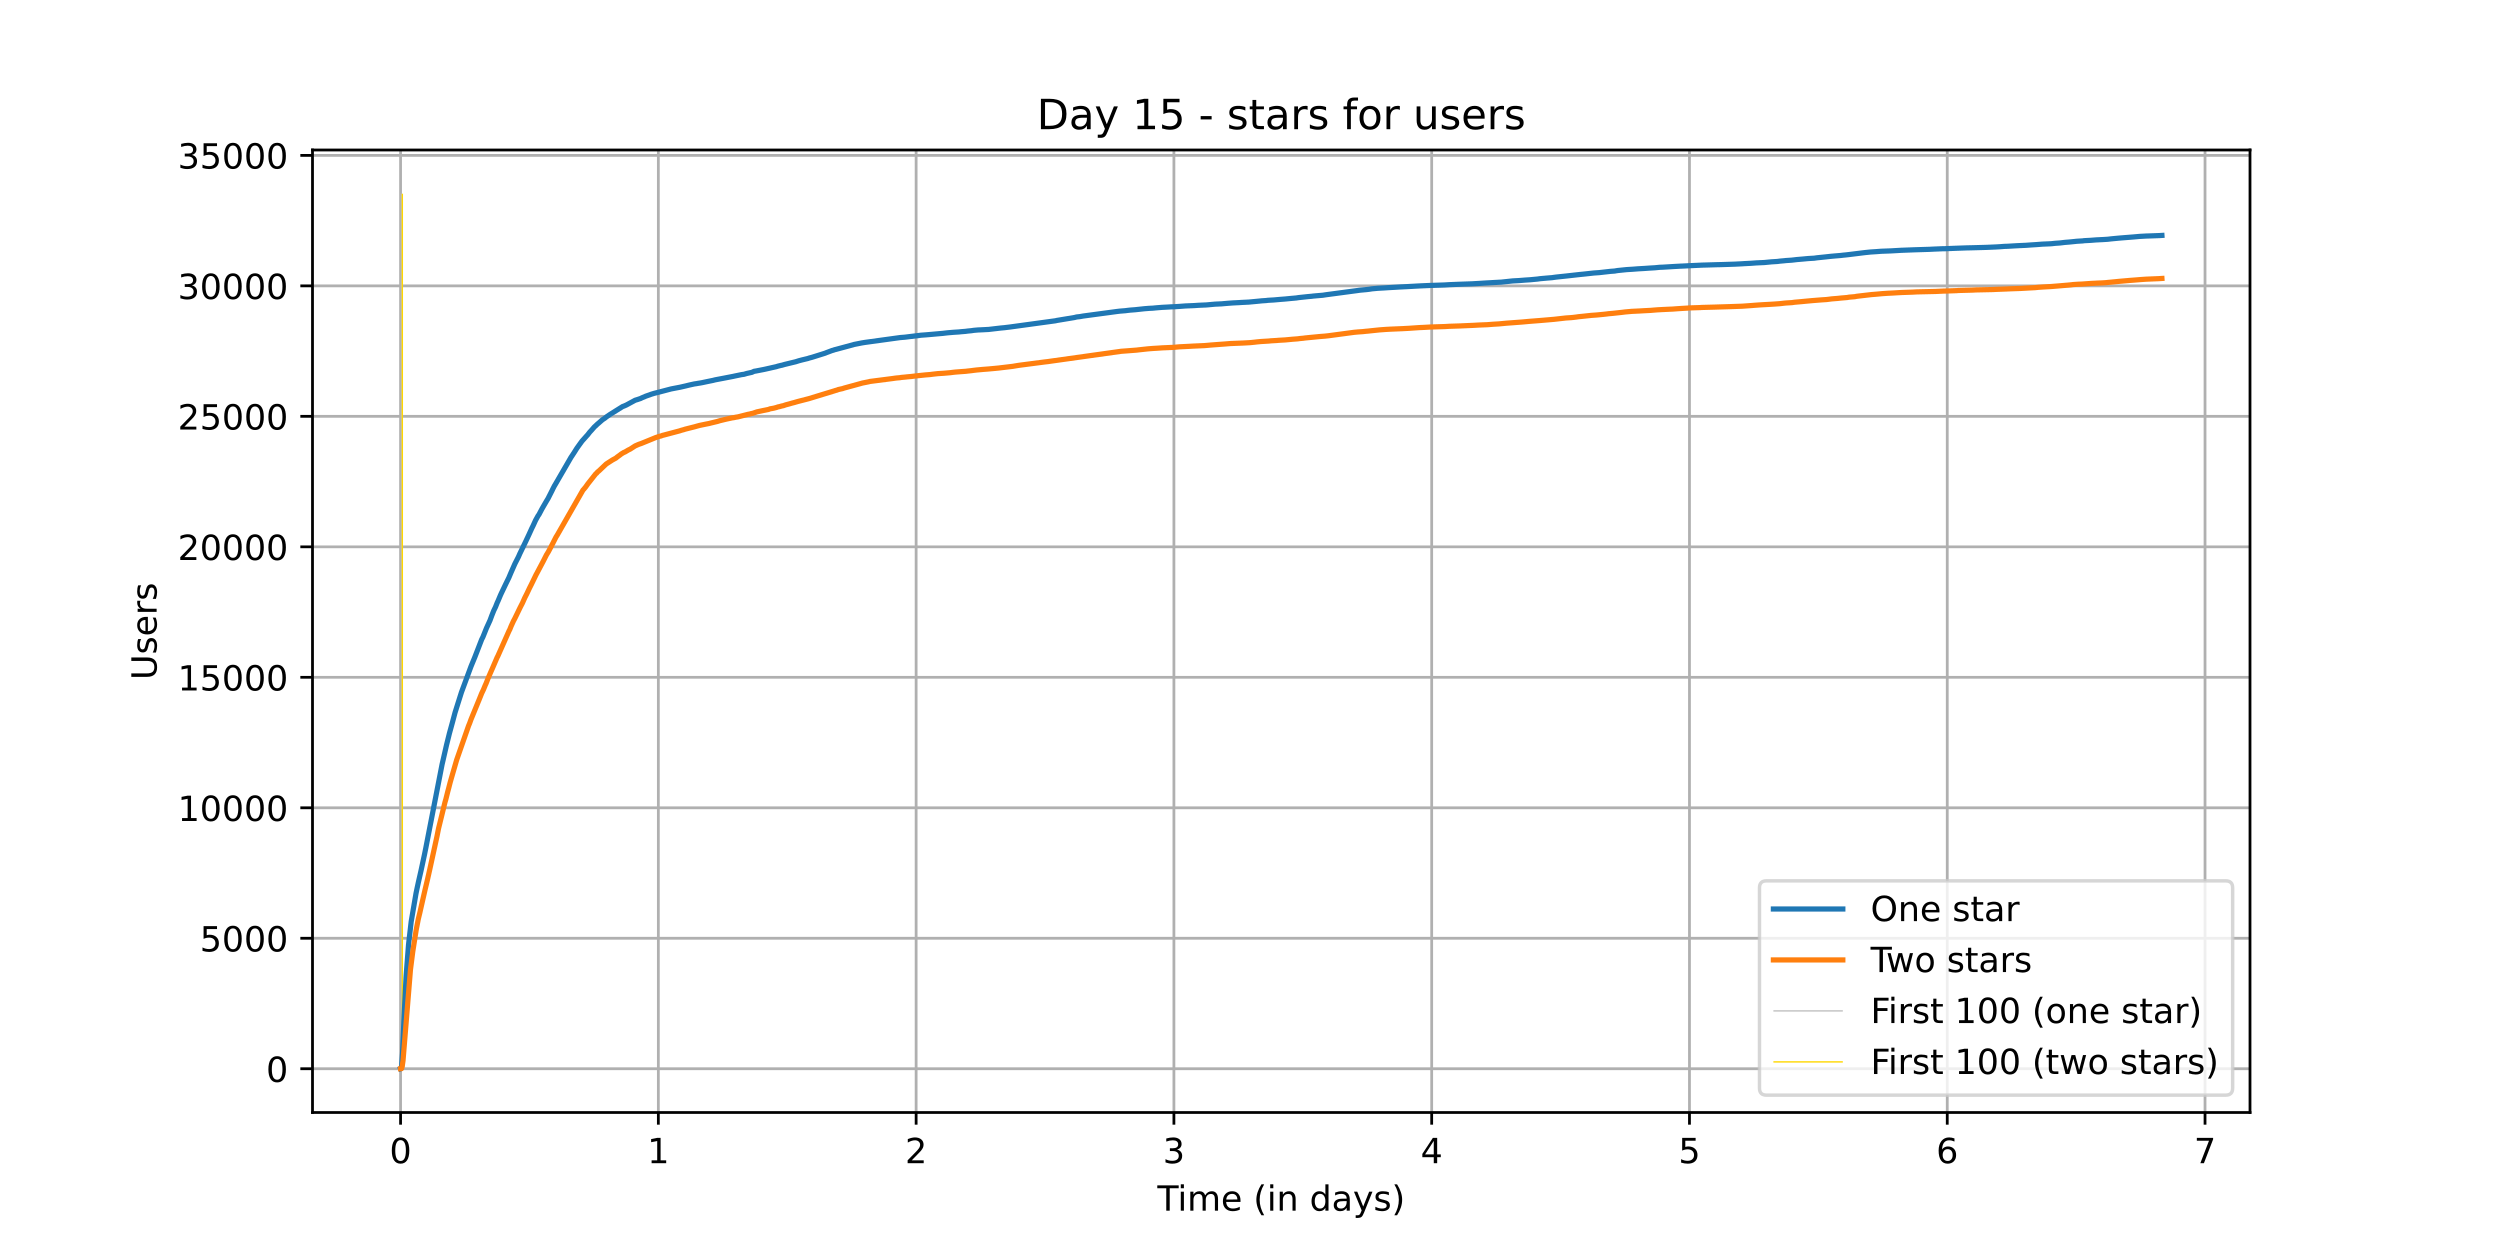 <?xml version="1.0" encoding="utf-8" standalone="no"?>
<!DOCTYPE svg PUBLIC "-//W3C//DTD SVG 1.1//EN"
  "http://www.w3.org/Graphics/SVG/1.1/DTD/svg11.dtd">
<!-- Created with matplotlib (https://matplotlib.org/) -->
<svg height="360pt" version="1.1" viewBox="0 0 720 360" width="720pt" xmlns="http://www.w3.org/2000/svg" xmlns:xlink="http://www.w3.org/1999/xlink">
 <defs>
  <style type="text/css">*{stroke-linecap:butt;stroke-linejoin:round;}</style>
 </defs>
 <g id="figure_1">
  <g id="patch_1">
   <path d="M 0 360 
L 720 360 
L 720 0 
L 0 0 
z
" style="fill:#ffffff;"/>
  </g>
  <g id="axes_1">
   <g id="patch_2">
    <path d="M 90 320.4 
L 648 320.4 
L 648 43.2 
L 90 43.2 
z
" style="fill:#ffffff;"/>
   </g>
   <g id="matplotlib.axis_1">
    <g id="xtick_1">
     <g id="line2d_1">
      <path clip-path="url(#p3d8f33b726)" d="M 115.364 320.4 
L 115.364 43.2 
" style="fill:none;stroke:#b0b0b0;stroke-linecap:square;stroke-width:0.8;"/>
     </g>
     <g id="line2d_2">
      <defs>
       <path d="M 0 0 
L 0 3.5 
" id="m369f15a595" style="stroke:#000000;stroke-width:0.8;"/>
      </defs>
      <g>
       <use style="stroke:#000000;stroke-width:0.8;" x="115.364" xlink:href="#m369f15a595" y="320.4"/>
      </g>
     </g>
     <g id="text_1">
      <!-- 0 -->
      <g transform="translate(112.182 334.998)scale(0.1 -0.1)">
       <defs>
        <path d="M 31.781 66.406 
Q 24.172 66.406 20.328 58.906 
Q 16.5 51.422 16.5 36.375 
Q 16.5 21.391 20.328 13.891 
Q 24.172 6.391 31.781 6.391 
Q 39.453 6.391 43.281 13.891 
Q 47.125 21.391 47.125 36.375 
Q 47.125 51.422 43.281 58.906 
Q 39.453 66.406 31.781 66.406 
z
M 31.781 74.219 
Q 44.047 74.219 50.516 64.516 
Q 56.984 54.828 56.984 36.375 
Q 56.984 17.969 50.516 8.266 
Q 44.047 -1.422 31.781 -1.422 
Q 19.531 -1.422 13.062 8.266 
Q 6.594 17.969 6.594 36.375 
Q 6.594 54.828 13.062 64.516 
Q 19.531 74.219 31.781 74.219 
z
" id="DejaVuSans-48"/>
       </defs>
       <use xlink:href="#DejaVuSans-48"/>
      </g>
     </g>
    </g>
    <g id="xtick_2">
     <g id="line2d_3">
      <path clip-path="url(#p3d8f33b726)" d="M 189.604 320.4 
L 189.604 43.2 
" style="fill:none;stroke:#b0b0b0;stroke-linecap:square;stroke-width:0.8;"/>
     </g>
     <g id="line2d_4">
      <g>
       <use style="stroke:#000000;stroke-width:0.8;" x="189.604" xlink:href="#m369f15a595" y="320.4"/>
      </g>
     </g>
     <g id="text_2">
      <!-- 1 -->
      <g transform="translate(186.423 334.998)scale(0.1 -0.1)">
       <defs>
        <path d="M 12.406 8.297 
L 28.516 8.297 
L 28.516 63.922 
L 10.984 60.406 
L 10.984 69.391 
L 28.422 72.906 
L 38.281 72.906 
L 38.281 8.297 
L 54.391 8.297 
L 54.391 0 
L 12.406 0 
z
" id="DejaVuSans-49"/>
       </defs>
       <use xlink:href="#DejaVuSans-49"/>
      </g>
     </g>
    </g>
    <g id="xtick_3">
     <g id="line2d_5">
      <path clip-path="url(#p3d8f33b726)" d="M 263.845 320.4 
L 263.845 43.2 
" style="fill:none;stroke:#b0b0b0;stroke-linecap:square;stroke-width:0.8;"/>
     </g>
     <g id="line2d_6">
      <g>
       <use style="stroke:#000000;stroke-width:0.8;" x="263.845" xlink:href="#m369f15a595" y="320.4"/>
      </g>
     </g>
     <g id="text_3">
      <!-- 2 -->
      <g transform="translate(260.664 334.998)scale(0.1 -0.1)">
       <defs>
        <path d="M 19.188 8.297 
L 53.609 8.297 
L 53.609 0 
L 7.328 0 
L 7.328 8.297 
Q 12.938 14.109 22.625 23.891 
Q 32.328 33.688 34.812 36.531 
Q 39.547 41.844 41.422 45.531 
Q 43.312 49.219 43.312 52.781 
Q 43.312 58.594 39.234 62.25 
Q 35.156 65.922 28.609 65.922 
Q 23.969 65.922 18.812 64.312 
Q 13.672 62.703 7.812 59.422 
L 7.812 69.391 
Q 13.766 71.781 18.938 73 
Q 24.125 74.219 28.422 74.219 
Q 39.75 74.219 46.484 68.547 
Q 53.219 62.891 53.219 53.422 
Q 53.219 48.922 51.531 44.891 
Q 49.859 40.875 45.406 35.406 
Q 44.188 33.984 37.641 27.219 
Q 31.109 20.453 19.188 8.297 
z
" id="DejaVuSans-50"/>
       </defs>
       <use xlink:href="#DejaVuSans-50"/>
      </g>
     </g>
    </g>
    <g id="xtick_4">
     <g id="line2d_7">
      <path clip-path="url(#p3d8f33b726)" d="M 338.086 320.4 
L 338.086 43.2 
" style="fill:none;stroke:#b0b0b0;stroke-linecap:square;stroke-width:0.8;"/>
     </g>
     <g id="line2d_8">
      <g>
       <use style="stroke:#000000;stroke-width:0.8;" x="338.086" xlink:href="#m369f15a595" y="320.4"/>
      </g>
     </g>
     <g id="text_4">
      <!-- 3 -->
      <g transform="translate(334.904 334.998)scale(0.1 -0.1)">
       <defs>
        <path d="M 40.578 39.312 
Q 47.656 37.797 51.625 33 
Q 55.609 28.219 55.609 21.188 
Q 55.609 10.406 48.188 4.484 
Q 40.766 -1.422 27.094 -1.422 
Q 22.516 -1.422 17.656 -0.516 
Q 12.797 0.391 7.625 2.203 
L 7.625 11.719 
Q 11.719 9.328 16.594 8.109 
Q 21.484 6.891 26.812 6.891 
Q 36.078 6.891 40.938 10.547 
Q 45.797 14.203 45.797 21.188 
Q 45.797 27.641 41.281 31.266 
Q 36.766 34.906 28.719 34.906 
L 20.219 34.906 
L 20.219 43.016 
L 29.109 43.016 
Q 36.375 43.016 40.234 45.922 
Q 44.094 48.828 44.094 54.297 
Q 44.094 59.906 40.109 62.906 
Q 36.141 65.922 28.719 65.922 
Q 24.656 65.922 20.016 65.031 
Q 15.375 64.156 9.812 62.312 
L 9.812 71.094 
Q 15.438 72.656 20.344 73.438 
Q 25.25 74.219 29.594 74.219 
Q 40.828 74.219 47.359 69.109 
Q 53.906 64.016 53.906 55.328 
Q 53.906 49.266 50.438 45.094 
Q 46.969 40.922 40.578 39.312 
z
" id="DejaVuSans-51"/>
       </defs>
       <use xlink:href="#DejaVuSans-51"/>
      </g>
     </g>
    </g>
    <g id="xtick_5">
     <g id="line2d_9">
      <path clip-path="url(#p3d8f33b726)" d="M 412.326 320.4 
L 412.326 43.2 
" style="fill:none;stroke:#b0b0b0;stroke-linecap:square;stroke-width:0.8;"/>
     </g>
     <g id="line2d_10">
      <g>
       <use style="stroke:#000000;stroke-width:0.8;" x="412.326" xlink:href="#m369f15a595" y="320.4"/>
      </g>
     </g>
     <g id="text_5">
      <!-- 4 -->
      <g transform="translate(409.145 334.998)scale(0.1 -0.1)">
       <defs>
        <path d="M 37.797 64.312 
L 12.891 25.391 
L 37.797 25.391 
z
M 35.203 72.906 
L 47.609 72.906 
L 47.609 25.391 
L 58.016 25.391 
L 58.016 17.188 
L 47.609 17.188 
L 47.609 0 
L 37.797 0 
L 37.797 17.188 
L 4.891 17.188 
L 4.891 26.703 
z
" id="DejaVuSans-52"/>
       </defs>
       <use xlink:href="#DejaVuSans-52"/>
      </g>
     </g>
    </g>
    <g id="xtick_6">
     <g id="line2d_11">
      <path clip-path="url(#p3d8f33b726)" d="M 486.567 320.4 
L 486.567 43.2 
" style="fill:none;stroke:#b0b0b0;stroke-linecap:square;stroke-width:0.8;"/>
     </g>
     <g id="line2d_12">
      <g>
       <use style="stroke:#000000;stroke-width:0.8;" x="486.567" xlink:href="#m369f15a595" y="320.4"/>
      </g>
     </g>
     <g id="text_6">
      <!-- 5 -->
      <g transform="translate(483.386 334.998)scale(0.1 -0.1)">
       <defs>
        <path d="M 10.797 72.906 
L 49.516 72.906 
L 49.516 64.594 
L 19.828 64.594 
L 19.828 46.734 
Q 21.969 47.469 24.109 47.828 
Q 26.266 48.188 28.422 48.188 
Q 40.625 48.188 47.75 41.5 
Q 54.891 34.812 54.891 23.391 
Q 54.891 11.625 47.562 5.094 
Q 40.234 -1.422 26.906 -1.422 
Q 22.312 -1.422 17.547 -0.641 
Q 12.797 0.141 7.719 1.703 
L 7.719 11.625 
Q 12.109 9.234 16.797 8.062 
Q 21.484 6.891 26.703 6.891 
Q 35.156 6.891 40.078 11.328 
Q 45.016 15.766 45.016 23.391 
Q 45.016 31 40.078 35.438 
Q 35.156 39.891 26.703 39.891 
Q 22.75 39.891 18.812 39.016 
Q 14.891 38.141 10.797 36.281 
z
" id="DejaVuSans-53"/>
       </defs>
       <use xlink:href="#DejaVuSans-53"/>
      </g>
     </g>
    </g>
    <g id="xtick_7">
     <g id="line2d_13">
      <path clip-path="url(#p3d8f33b726)" d="M 560.808 320.4 
L 560.808 43.2 
" style="fill:none;stroke:#b0b0b0;stroke-linecap:square;stroke-width:0.8;"/>
     </g>
     <g id="line2d_14">
      <g>
       <use style="stroke:#000000;stroke-width:0.8;" x="560.808" xlink:href="#m369f15a595" y="320.4"/>
      </g>
     </g>
     <g id="text_7">
      <!-- 6 -->
      <g transform="translate(557.627 334.998)scale(0.1 -0.1)">
       <defs>
        <path d="M 33.016 40.375 
Q 26.375 40.375 22.484 35.828 
Q 18.609 31.297 18.609 23.391 
Q 18.609 15.531 22.484 10.953 
Q 26.375 6.391 33.016 6.391 
Q 39.656 6.391 43.531 10.953 
Q 47.406 15.531 47.406 23.391 
Q 47.406 31.297 43.531 35.828 
Q 39.656 40.375 33.016 40.375 
z
M 52.594 71.297 
L 52.594 62.312 
Q 48.875 64.062 45.094 64.984 
Q 41.312 65.922 37.594 65.922 
Q 27.828 65.922 22.672 59.328 
Q 17.531 52.734 16.797 39.406 
Q 19.672 43.656 24.016 45.922 
Q 28.375 48.188 33.594 48.188 
Q 44.578 48.188 50.953 41.516 
Q 57.328 34.859 57.328 23.391 
Q 57.328 12.156 50.688 5.359 
Q 44.047 -1.422 33.016 -1.422 
Q 20.359 -1.422 13.672 8.266 
Q 6.984 17.969 6.984 36.375 
Q 6.984 53.656 15.188 63.938 
Q 23.391 74.219 37.203 74.219 
Q 40.922 74.219 44.703 73.484 
Q 48.484 72.75 52.594 71.297 
z
" id="DejaVuSans-54"/>
       </defs>
       <use xlink:href="#DejaVuSans-54"/>
      </g>
     </g>
    </g>
    <g id="xtick_8">
     <g id="line2d_15">
      <path clip-path="url(#p3d8f33b726)" d="M 635.048 320.4 
L 635.048 43.2 
" style="fill:none;stroke:#b0b0b0;stroke-linecap:square;stroke-width:0.8;"/>
     </g>
     <g id="line2d_16">
      <g>
       <use style="stroke:#000000;stroke-width:0.8;" x="635.048" xlink:href="#m369f15a595" y="320.4"/>
      </g>
     </g>
     <g id="text_8">
      <!-- 7 -->
      <g transform="translate(631.867 334.998)scale(0.1 -0.1)">
       <defs>
        <path d="M 8.203 72.906 
L 55.078 72.906 
L 55.078 68.703 
L 28.609 0 
L 18.312 0 
L 43.219 64.594 
L 8.203 64.594 
z
" id="DejaVuSans-55"/>
       </defs>
       <use xlink:href="#DejaVuSans-55"/>
      </g>
     </g>
    </g>
    <g id="text_9">
     <!-- Time (in days) -->
     <g transform="translate(333.327 348.677)scale(0.1 -0.1)">
      <defs>
       <path d="M -0.297 72.906 
L 61.375 72.906 
L 61.375 64.594 
L 35.5 64.594 
L 35.5 0 
L 25.594 0 
L 25.594 64.594 
L -0.297 64.594 
z
" id="DejaVuSans-84"/>
       <path d="M 9.422 54.688 
L 18.406 54.688 
L 18.406 0 
L 9.422 0 
z
M 9.422 75.984 
L 18.406 75.984 
L 18.406 64.594 
L 9.422 64.594 
z
" id="DejaVuSans-105"/>
       <path d="M 52 44.188 
Q 55.375 50.25 60.062 53.125 
Q 64.75 56 71.094 56 
Q 79.641 56 84.281 50.016 
Q 88.922 44.047 88.922 33.016 
L 88.922 0 
L 79.891 0 
L 79.891 32.719 
Q 79.891 40.578 77.094 44.375 
Q 74.312 48.188 68.609 48.188 
Q 61.625 48.188 57.562 43.547 
Q 53.516 38.922 53.516 30.906 
L 53.516 0 
L 44.484 0 
L 44.484 32.719 
Q 44.484 40.625 41.703 44.406 
Q 38.922 48.188 33.109 48.188 
Q 26.219 48.188 22.156 43.531 
Q 18.109 38.875 18.109 30.906 
L 18.109 0 
L 9.078 0 
L 9.078 54.688 
L 18.109 54.688 
L 18.109 46.188 
Q 21.188 51.219 25.484 53.609 
Q 29.781 56 35.688 56 
Q 41.656 56 45.828 52.969 
Q 50 49.953 52 44.188 
z
" id="DejaVuSans-109"/>
       <path d="M 56.203 29.594 
L 56.203 25.203 
L 14.891 25.203 
Q 15.484 15.922 20.484 11.062 
Q 25.484 6.203 34.422 6.203 
Q 39.594 6.203 44.453 7.469 
Q 49.312 8.734 54.109 11.281 
L 54.109 2.781 
Q 49.266 0.734 44.188 -0.344 
Q 39.109 -1.422 33.891 -1.422 
Q 20.797 -1.422 13.156 6.188 
Q 5.516 13.812 5.516 26.812 
Q 5.516 40.234 12.766 48.109 
Q 20.016 56 32.328 56 
Q 43.359 56 49.781 48.891 
Q 56.203 41.797 56.203 29.594 
z
M 47.219 32.234 
Q 47.125 39.594 43.094 43.984 
Q 39.062 48.391 32.422 48.391 
Q 24.906 48.391 20.391 44.141 
Q 15.875 39.891 15.188 32.172 
z
" id="DejaVuSans-101"/>
       <path id="DejaVuSans-32"/>
       <path d="M 31 75.875 
Q 24.469 64.656 21.281 53.656 
Q 18.109 42.672 18.109 31.391 
Q 18.109 20.125 21.312 9.062 
Q 24.516 -2 31 -13.188 
L 23.188 -13.188 
Q 15.875 -1.703 12.234 9.375 
Q 8.594 20.453 8.594 31.391 
Q 8.594 42.281 12.203 53.312 
Q 15.828 64.359 23.188 75.875 
z
" id="DejaVuSans-40"/>
       <path d="M 54.891 33.016 
L 54.891 0 
L 45.906 0 
L 45.906 32.719 
Q 45.906 40.484 42.875 44.328 
Q 39.844 48.188 33.797 48.188 
Q 26.516 48.188 22.312 43.547 
Q 18.109 38.922 18.109 30.906 
L 18.109 0 
L 9.078 0 
L 9.078 54.688 
L 18.109 54.688 
L 18.109 46.188 
Q 21.344 51.125 25.703 53.562 
Q 30.078 56 35.797 56 
Q 45.219 56 50.047 50.172 
Q 54.891 44.344 54.891 33.016 
z
" id="DejaVuSans-110"/>
       <path d="M 45.406 46.391 
L 45.406 75.984 
L 54.391 75.984 
L 54.391 0 
L 45.406 0 
L 45.406 8.203 
Q 42.578 3.328 38.25 0.953 
Q 33.938 -1.422 27.875 -1.422 
Q 17.969 -1.422 11.734 6.484 
Q 5.516 14.406 5.516 27.297 
Q 5.516 40.188 11.734 48.094 
Q 17.969 56 27.875 56 
Q 33.938 56 38.25 53.625 
Q 42.578 51.266 45.406 46.391 
z
M 14.797 27.297 
Q 14.797 17.391 18.875 11.75 
Q 22.953 6.109 30.078 6.109 
Q 37.203 6.109 41.297 11.75 
Q 45.406 17.391 45.406 27.297 
Q 45.406 37.203 41.297 42.844 
Q 37.203 48.484 30.078 48.484 
Q 22.953 48.484 18.875 42.844 
Q 14.797 37.203 14.797 27.297 
z
" id="DejaVuSans-100"/>
       <path d="M 34.281 27.484 
Q 23.391 27.484 19.188 25 
Q 14.984 22.516 14.984 16.5 
Q 14.984 11.719 18.141 8.906 
Q 21.297 6.109 26.703 6.109 
Q 34.188 6.109 38.703 11.406 
Q 43.219 16.703 43.219 25.484 
L 43.219 27.484 
z
M 52.203 31.203 
L 52.203 0 
L 43.219 0 
L 43.219 8.297 
Q 40.141 3.328 35.547 0.953 
Q 30.953 -1.422 24.312 -1.422 
Q 15.922 -1.422 10.953 3.297 
Q 6 8.016 6 15.922 
Q 6 25.141 12.172 29.828 
Q 18.359 34.516 30.609 34.516 
L 43.219 34.516 
L 43.219 35.406 
Q 43.219 41.609 39.141 45 
Q 35.062 48.391 27.688 48.391 
Q 23 48.391 18.547 47.266 
Q 14.109 46.141 10.016 43.891 
L 10.016 52.203 
Q 14.938 54.109 19.578 55.047 
Q 24.219 56 28.609 56 
Q 40.484 56 46.344 49.844 
Q 52.203 43.703 52.203 31.203 
z
" id="DejaVuSans-97"/>
       <path d="M 32.172 -5.078 
Q 28.375 -14.844 24.75 -17.812 
Q 21.141 -20.797 15.094 -20.797 
L 7.906 -20.797 
L 7.906 -13.281 
L 13.188 -13.281 
Q 16.891 -13.281 18.938 -11.516 
Q 21 -9.766 23.484 -3.219 
L 25.094 0.875 
L 2.984 54.688 
L 12.5 54.688 
L 29.594 11.922 
L 46.688 54.688 
L 56.203 54.688 
z
" id="DejaVuSans-121"/>
       <path d="M 44.281 53.078 
L 44.281 44.578 
Q 40.484 46.531 36.375 47.5 
Q 32.281 48.484 27.875 48.484 
Q 21.188 48.484 17.844 46.438 
Q 14.5 44.391 14.5 40.281 
Q 14.5 37.156 16.891 35.375 
Q 19.281 33.594 26.516 31.984 
L 29.594 31.297 
Q 39.156 29.25 43.188 25.516 
Q 47.219 21.781 47.219 15.094 
Q 47.219 7.469 41.188 3.016 
Q 35.156 -1.422 24.609 -1.422 
Q 20.219 -1.422 15.453 -0.562 
Q 10.688 0.297 5.422 2 
L 5.422 11.281 
Q 10.406 8.688 15.234 7.391 
Q 20.062 6.109 24.812 6.109 
Q 31.156 6.109 34.562 8.281 
Q 37.984 10.453 37.984 14.406 
Q 37.984 18.062 35.516 20.016 
Q 33.062 21.969 24.703 23.781 
L 21.578 24.516 
Q 13.234 26.266 9.516 29.906 
Q 5.812 33.547 5.812 39.891 
Q 5.812 47.609 11.281 51.797 
Q 16.75 56 26.812 56 
Q 31.781 56 36.172 55.266 
Q 40.578 54.547 44.281 53.078 
z
" id="DejaVuSans-115"/>
       <path d="M 8.016 75.875 
L 15.828 75.875 
Q 23.141 64.359 26.781 53.312 
Q 30.422 42.281 30.422 31.391 
Q 30.422 20.453 26.781 9.375 
Q 23.141 -1.703 15.828 -13.188 
L 8.016 -13.188 
Q 14.5 -2 17.703 9.062 
Q 20.906 20.125 20.906 31.391 
Q 20.906 42.672 17.703 53.656 
Q 14.5 64.656 8.016 75.875 
z
" id="DejaVuSans-41"/>
      </defs>
      <use xlink:href="#DejaVuSans-84"/>
      <use x="57.959" xlink:href="#DejaVuSans-105"/>
      <use x="85.742" xlink:href="#DejaVuSans-109"/>
      <use x="183.154" xlink:href="#DejaVuSans-101"/>
      <use x="244.678" xlink:href="#DejaVuSans-32"/>
      <use x="276.465" xlink:href="#DejaVuSans-40"/>
      <use x="315.479" xlink:href="#DejaVuSans-105"/>
      <use x="343.262" xlink:href="#DejaVuSans-110"/>
      <use x="406.641" xlink:href="#DejaVuSans-32"/>
      <use x="438.428" xlink:href="#DejaVuSans-100"/>
      <use x="501.904" xlink:href="#DejaVuSans-97"/>
      <use x="563.184" xlink:href="#DejaVuSans-121"/>
      <use x="622.363" xlink:href="#DejaVuSans-115"/>
      <use x="674.463" xlink:href="#DejaVuSans-41"/>
     </g>
    </g>
   </g>
   <g id="matplotlib.axis_2">
    <g id="ytick_1">
     <g id="line2d_17">
      <path clip-path="url(#p3d8f33b726)" d="M 90 307.8 
L 648 307.8 
" style="fill:none;stroke:#b0b0b0;stroke-linecap:square;stroke-width:0.8;"/>
     </g>
     <g id="line2d_18">
      <defs>
       <path d="M 0 0 
L -3.5 0 
" id="m1a4f3d568a" style="stroke:#000000;stroke-width:0.8;"/>
      </defs>
      <g>
       <use style="stroke:#000000;stroke-width:0.8;" x="90" xlink:href="#m1a4f3d568a" y="307.8"/>
      </g>
     </g>
     <g id="text_10">
      <!-- 0 -->
      <g transform="translate(76.638 311.599)scale(0.1 -0.1)">
       <use xlink:href="#DejaVuSans-48"/>
      </g>
     </g>
    </g>
    <g id="ytick_2">
     <g id="line2d_19">
      <path clip-path="url(#p3d8f33b726)" d="M 90 270.221 
L 648 270.221 
" style="fill:none;stroke:#b0b0b0;stroke-linecap:square;stroke-width:0.8;"/>
     </g>
     <g id="line2d_20">
      <g>
       <use style="stroke:#000000;stroke-width:0.8;" x="90" xlink:href="#m1a4f3d568a" y="270.221"/>
      </g>
     </g>
     <g id="text_11">
      <!-- 5000 -->
      <g transform="translate(57.55 274.021)scale(0.1 -0.1)">
       <use xlink:href="#DejaVuSans-53"/>
       <use x="63.623" xlink:href="#DejaVuSans-48"/>
       <use x="127.246" xlink:href="#DejaVuSans-48"/>
       <use x="190.869" xlink:href="#DejaVuSans-48"/>
      </g>
     </g>
    </g>
    <g id="ytick_3">
     <g id="line2d_21">
      <path clip-path="url(#p3d8f33b726)" d="M 90 232.643 
L 648 232.643 
" style="fill:none;stroke:#b0b0b0;stroke-linecap:square;stroke-width:0.8;"/>
     </g>
     <g id="line2d_22">
      <g>
       <use style="stroke:#000000;stroke-width:0.8;" x="90" xlink:href="#m1a4f3d568a" y="232.643"/>
      </g>
     </g>
     <g id="text_12">
      <!-- 10000 -->
      <g transform="translate(51.188 236.442)scale(0.1 -0.1)">
       <use xlink:href="#DejaVuSans-49"/>
       <use x="63.623" xlink:href="#DejaVuSans-48"/>
       <use x="127.246" xlink:href="#DejaVuSans-48"/>
       <use x="190.869" xlink:href="#DejaVuSans-48"/>
       <use x="254.492" xlink:href="#DejaVuSans-48"/>
      </g>
     </g>
    </g>
    <g id="ytick_4">
     <g id="line2d_23">
      <path clip-path="url(#p3d8f33b726)" d="M 90 195.064 
L 648 195.064 
" style="fill:none;stroke:#b0b0b0;stroke-linecap:square;stroke-width:0.8;"/>
     </g>
     <g id="line2d_24">
      <g>
       <use style="stroke:#000000;stroke-width:0.8;" x="90" xlink:href="#m1a4f3d568a" y="195.064"/>
      </g>
     </g>
     <g id="text_13">
      <!-- 15000 -->
      <g transform="translate(51.188 198.863)scale(0.1 -0.1)">
       <use xlink:href="#DejaVuSans-49"/>
       <use x="63.623" xlink:href="#DejaVuSans-53"/>
       <use x="127.246" xlink:href="#DejaVuSans-48"/>
       <use x="190.869" xlink:href="#DejaVuSans-48"/>
       <use x="254.492" xlink:href="#DejaVuSans-48"/>
      </g>
     </g>
    </g>
    <g id="ytick_5">
     <g id="line2d_25">
      <path clip-path="url(#p3d8f33b726)" d="M 90 157.485 
L 648 157.485 
" style="fill:none;stroke:#b0b0b0;stroke-linecap:square;stroke-width:0.8;"/>
     </g>
     <g id="line2d_26">
      <g>
       <use style="stroke:#000000;stroke-width:0.8;" x="90" xlink:href="#m1a4f3d568a" y="157.485"/>
      </g>
     </g>
     <g id="text_14">
      <!-- 20000 -->
      <g transform="translate(51.188 161.284)scale(0.1 -0.1)">
       <use xlink:href="#DejaVuSans-50"/>
       <use x="63.623" xlink:href="#DejaVuSans-48"/>
       <use x="127.246" xlink:href="#DejaVuSans-48"/>
       <use x="190.869" xlink:href="#DejaVuSans-48"/>
       <use x="254.492" xlink:href="#DejaVuSans-48"/>
      </g>
     </g>
    </g>
    <g id="ytick_6">
     <g id="line2d_27">
      <path clip-path="url(#p3d8f33b726)" d="M 90 119.907 
L 648 119.907 
" style="fill:none;stroke:#b0b0b0;stroke-linecap:square;stroke-width:0.8;"/>
     </g>
     <g id="line2d_28">
      <g>
       <use style="stroke:#000000;stroke-width:0.8;" x="90" xlink:href="#m1a4f3d568a" y="119.907"/>
      </g>
     </g>
     <g id="text_15">
      <!-- 25000 -->
      <g transform="translate(51.188 123.706)scale(0.1 -0.1)">
       <use xlink:href="#DejaVuSans-50"/>
       <use x="63.623" xlink:href="#DejaVuSans-53"/>
       <use x="127.246" xlink:href="#DejaVuSans-48"/>
       <use x="190.869" xlink:href="#DejaVuSans-48"/>
       <use x="254.492" xlink:href="#DejaVuSans-48"/>
      </g>
     </g>
    </g>
    <g id="ytick_7">
     <g id="line2d_29">
      <path clip-path="url(#p3d8f33b726)" d="M 90 82.328 
L 648 82.328 
" style="fill:none;stroke:#b0b0b0;stroke-linecap:square;stroke-width:0.8;"/>
     </g>
     <g id="line2d_30">
      <g>
       <use style="stroke:#000000;stroke-width:0.8;" x="90" xlink:href="#m1a4f3d568a" y="82.328"/>
      </g>
     </g>
     <g id="text_16">
      <!-- 30000 -->
      <g transform="translate(51.188 86.127)scale(0.1 -0.1)">
       <use xlink:href="#DejaVuSans-51"/>
       <use x="63.623" xlink:href="#DejaVuSans-48"/>
       <use x="127.246" xlink:href="#DejaVuSans-48"/>
       <use x="190.869" xlink:href="#DejaVuSans-48"/>
       <use x="254.492" xlink:href="#DejaVuSans-48"/>
      </g>
     </g>
    </g>
    <g id="ytick_8">
     <g id="line2d_31">
      <path clip-path="url(#p3d8f33b726)" d="M 90 44.749 
L 648 44.749 
" style="fill:none;stroke:#b0b0b0;stroke-linecap:square;stroke-width:0.8;"/>
     </g>
     <g id="line2d_32">
      <g>
       <use style="stroke:#000000;stroke-width:0.8;" x="90" xlink:href="#m1a4f3d568a" y="44.749"/>
      </g>
     </g>
     <g id="text_17">
      <!-- 35000 -->
      <g transform="translate(51.188 48.548)scale(0.1 -0.1)">
       <use xlink:href="#DejaVuSans-51"/>
       <use x="63.623" xlink:href="#DejaVuSans-53"/>
       <use x="127.246" xlink:href="#DejaVuSans-48"/>
       <use x="190.869" xlink:href="#DejaVuSans-48"/>
       <use x="254.492" xlink:href="#DejaVuSans-48"/>
      </g>
     </g>
    </g>
    <g id="text_18">
     <!-- Users -->
     <g transform="translate(45.108 195.801)rotate(-90)scale(0.1 -0.1)">
      <defs>
       <path d="M 8.688 72.906 
L 18.609 72.906 
L 18.609 28.609 
Q 18.609 16.891 22.844 11.734 
Q 27.094 6.594 36.625 6.594 
Q 46.094 6.594 50.344 11.734 
Q 54.594 16.891 54.594 28.609 
L 54.594 72.906 
L 64.5 72.906 
L 64.5 27.391 
Q 64.5 13.141 57.438 5.859 
Q 50.391 -1.422 36.625 -1.422 
Q 22.797 -1.422 15.734 5.859 
Q 8.688 13.141 8.688 27.391 
z
" id="DejaVuSans-85"/>
       <path d="M 41.109 46.297 
Q 39.594 47.172 37.812 47.578 
Q 36.031 48 33.891 48 
Q 26.266 48 22.188 43.047 
Q 18.109 38.094 18.109 28.812 
L 18.109 0 
L 9.078 0 
L 9.078 54.688 
L 18.109 54.688 
L 18.109 46.188 
Q 20.953 51.172 25.484 53.578 
Q 30.031 56 36.531 56 
Q 37.453 56 38.578 55.875 
Q 39.703 55.766 41.062 55.516 
z
" id="DejaVuSans-114"/>
      </defs>
      <use xlink:href="#DejaVuSans-85"/>
      <use x="73.193" xlink:href="#DejaVuSans-115"/>
      <use x="125.293" xlink:href="#DejaVuSans-101"/>
      <use x="186.816" xlink:href="#DejaVuSans-114"/>
      <use x="227.93" xlink:href="#DejaVuSans-115"/>
     </g>
    </g>
   </g>
   <g id="LineCollection_1">
    <path clip-path="url(#p3d8f33b726)" d="M 115.665 307.8 
L 115.665 55.8 
" style="fill:none;stroke:#c0c0c0;stroke-width:0.4;"/>
   </g>
   <g id="LineCollection_2">
    <path clip-path="url(#p3d8f33b726)" d="M 115.869 307.8 
L 115.869 55.8 
" style="fill:none;stroke:#ffd700;stroke-width:0.4;"/>
   </g>
   <g id="line2d_33">
    <path clip-path="url(#p3d8f33b726)" d="M 115.364 307.8 
L 115.511 307.74 
L 115.665 307.033 
L 115.92 303.433 
L 116.329 293.881 
L 116.942 281.375 
L 117.657 272.063 
L 118.423 265.419 
L 119.803 257.339 
L 120.059 256.107 
L 120.468 254.205 
L 121.234 250.838 
L 122.259 246.073 
L 122.618 244.3 
L 124.203 236.145 
L 127.325 220.106 
L 127.632 218.799 
L 128.604 214.537 
L 129.167 212.283 
L 129.422 211.245 
L 130.342 207.893 
L 131.056 205.21 
L 131.312 204.399 
L 132.896 199.378 
L 135.654 191.915 
L 136.728 189.314 
L 137.29 187.864 
L 138.721 184.166 
L 139.079 183.46 
L 140.1 180.912 
L 141.122 178.672 
L 141.633 177.289 
L 142.195 175.876 
L 142.706 174.817 
L 143.217 173.531 
L 143.421 173.11 
L 144.136 171.404 
L 144.392 170.848 
L 145.669 168.173 
L 146.333 166.82 
L 146.538 166.406 
L 147.151 164.948 
L 148.224 162.513 
L 148.378 162.19 
L 149.297 160.401 
L 149.706 159.469 
L 151.392 155.975 
L 152.363 153.908 
L 153.18 152.112 
L 153.537 151.398 
L 154.253 149.827 
L 154.968 148.542 
L 155.224 148.188 
L 156.041 146.64 
L 156.45 145.919 
L 157.472 144.167 
L 157.829 143.581 
L 159.006 141.259 
L 159.313 140.62 
L 159.67 139.936 
L 159.977 139.425 
L 164.219 132.105 
L 164.424 131.744 
L 164.73 131.293 
L 165.446 130.196 
L 166.11 129.136 
L 166.775 128.204 
L 167.593 127.069 
L 168.972 125.521 
L 169.229 125.25 
L 169.842 124.454 
L 170.199 124.07 
L 170.353 123.905 
L 171.17 122.966 
L 171.427 122.74 
L 172.141 122.064 
L 172.398 121.861 
L 173.318 121.049 
L 173.625 120.808 
L 174.237 120.41 
L 174.391 120.267 
L 174.646 120.079 
L 174.901 119.892 
L 175.617 119.403 
L 179.348 117.066 
L 179.655 116.968 
L 180.371 116.652 
L 182.926 115.269 
L 183.641 115.051 
L 184.101 114.894 
L 184.51 114.758 
L 184.867 114.57 
L 185.685 114.24 
L 185.94 114.112 
L 187.116 113.706 
L 187.576 113.533 
L 188.393 113.285 
L 189.465 113.015 
L 193.297 112.008 
L 195.852 111.519 
L 197.436 111.158 
L 198.509 110.895 
L 199.94 110.58 
L 200.655 110.474 
L 200.961 110.414 
L 201.728 110.294 
L 202.29 110.189 
L 203.669 109.896 
L 205.355 109.55 
L 205.968 109.392 
L 208.421 108.926 
L 208.88 108.836 
L 211.128 108.4 
L 211.639 108.287 
L 213.58 107.889 
L 214.296 107.791 
L 215.013 107.573 
L 216.547 107.228 
L 216.905 107.062 
L 217.212 106.927 
L 217.62 106.867 
L 219.715 106.461 
L 220.226 106.356 
L 221.707 106.025 
L 222.218 105.905 
L 223.598 105.597 
L 224.007 105.461 
L 224.978 105.221 
L 225.233 105.176 
L 225.949 104.965 
L 228.044 104.454 
L 229.168 104.184 
L 230.038 103.906 
L 231.009 103.65 
L 231.571 103.515 
L 232.695 103.244 
L 233.002 103.131 
L 233.871 102.898 
L 237.655 101.711 
L 237.911 101.598 
L 238.166 101.501 
L 239.291 101.08 
L 239.648 100.944 
L 240.006 100.854 
L 240.364 100.719 
L 240.773 100.621 
L 245.168 99.434 
L 245.577 99.329 
L 245.986 99.201 
L 248.235 98.757 
L 249.103 98.615 
L 259.273 97.217 
L 260.601 97.111 
L 265.251 96.54 
L 266.682 96.435 
L 268.419 96.285 
L 269.594 96.179 
L 271.538 96.007 
L 272.357 95.909 
L 272.97 95.841 
L 274.657 95.698 
L 276.191 95.601 
L 276.804 95.533 
L 278.031 95.435 
L 278.695 95.345 
L 279.717 95.247 
L 280.483 95.135 
L 281.658 95.03 
L 282.731 94.984 
L 284.724 94.879 
L 288.198 94.473 
L 289.322 94.368 
L 289.987 94.285 
L 290.855 94.18 
L 303.373 92.467 
L 303.987 92.384 
L 304.344 92.294 
L 309.456 91.445 
L 310.069 91.287 
L 310.989 91.189 
L 311.961 91.016 
L 321.623 89.716 
L 322.492 89.611 
L 324.075 89.483 
L 324.893 89.378 
L 325.506 89.31 
L 326.886 89.205 
L 329.594 88.912 
L 330.922 88.806 
L 331.994 88.754 
L 333.068 88.649 
L 334.651 88.521 
L 336.644 88.416 
L 337.154 88.378 
L 338.177 88.341 
L 339.811 88.235 
L 341.395 88.115 
L 343.899 88.01 
L 345.227 87.92 
L 347.475 87.822 
L 348.037 87.769 
L 349.927 87.596 
L 351.868 87.506 
L 352.226 87.469 
L 353.452 87.363 
L 355.036 87.243 
L 356.978 87.146 
L 357.488 87.108 
L 359.635 87.003 
L 361.782 86.8 
L 362.803 86.702 
L 363.365 86.642 
L 364.694 86.552 
L 365.102 86.492 
L 366.89 86.386 
L 368.832 86.214 
L 370.109 86.116 
L 370.416 86.086 
L 371.489 85.981 
L 373.328 85.815 
L 373.992 85.71 
L 376.751 85.417 
L 377.774 85.327 
L 378.131 85.274 
L 379.306 85.169 
L 380.994 85.026 
L 381.608 84.928 
L 381.965 84.876 
L 390.911 83.681 
L 391.627 83.576 
L 393.518 83.403 
L 394.337 83.305 
L 395.155 83.177 
L 396.228 83.079 
L 396.79 83.027 
L 398.681 82.922 
L 400.01 82.831 
L 401.901 82.726 
L 403.127 82.651 
L 405.222 82.546 
L 406.448 82.478 
L 408.339 82.373 
L 409.514 82.313 
L 411.916 82.208 
L 412.835 82.178 
L 416.004 82.072 
L 417.332 81.99 
L 419.938 81.884 
L 420.959 81.847 
L 423.77 81.749 
L 424.23 81.727 
L 426.07 81.621 
L 427.397 81.531 
L 429.287 81.426 
L 430.565 81.351 
L 432.405 81.253 
L 433.018 81.186 
L 435.624 80.907 
L 437.514 80.802 
L 439.098 80.674 
L 440.681 80.569 
L 442.828 80.366 
L 443.44 80.276 
L 443.798 80.239 
L 445.74 80.066 
L 446.967 79.968 
L 447.375 79.908 
L 448.142 79.803 
L 450.901 79.51 
L 451.872 79.404 
L 455.091 79.044 
L 456.165 78.938 
L 459.026 78.623 
L 460.558 78.517 
L 463.828 78.149 
L 465.054 78.059 
L 465.259 78.014 
L 465.923 77.909 
L 468.478 77.646 
L 470.215 77.54 
L 471.747 77.42 
L 473.587 77.315 
L 475.068 77.21 
L 476.601 77.12 
L 476.908 77.089 
L 477.981 76.984 
L 478.952 76.947 
L 480.689 76.841 
L 482.017 76.759 
L 483.908 76.654 
L 484.981 76.608 
L 486.974 76.503 
L 487.995 76.458 
L 490.295 76.353 
L 491.162 76.33 
L 494.688 76.225 
L 495.557 76.21 
L 498.776 76.105 
L 499.695 76.075 
L 501.739 75.97 
L 502.25 75.932 
L 504.293 75.827 
L 505.826 75.714 
L 508.126 75.609 
L 510.221 75.406 
L 511.907 75.301 
L 512.571 75.211 
L 513.746 75.105 
L 514.359 75.038 
L 515.943 74.932 
L 516.556 74.865 
L 517.424 74.76 
L 519.264 74.602 
L 520.286 74.504 
L 520.796 74.459 
L 522.483 74.361 
L 523.248 74.249 
L 525.804 73.985 
L 526.673 73.888 
L 527.286 73.82 
L 528.462 73.715 
L 530.096 73.58 
L 530.914 73.482 
L 531.425 73.437 
L 532.345 73.332 
L 537.097 72.745 
L 538.119 72.64 
L 538.681 72.58 
L 540.316 72.475 
L 541.797 72.362 
L 544.608 72.257 
L 545.783 72.189 
L 547.571 72.084 
L 548.593 72.046 
L 551.352 71.941 
L 552.323 71.911 
L 555.694 71.806 
L 556.87 71.746 
L 559.373 71.641 
L 560.242 71.626 
L 562.643 71.528 
L 563.614 71.49 
L 566.628 71.385 
L 567.497 71.37 
L 571.329 71.265 
L 572.3 71.235 
L 574.752 71.129 
L 575.927 71.062 
L 577.259 70.957 
L 578.23 70.927 
L 579.967 70.821 
L 581.194 70.754 
L 583.493 70.648 
L 584.924 70.543 
L 586.558 70.438 
L 588.193 70.31 
L 590.441 70.213 
L 590.952 70.175 
L 591.923 70.07 
L 593.251 69.98 
L 594.068 69.882 
L 594.682 69.807 
L 595.908 69.709 
L 596.47 69.656 
L 597.492 69.551 
L 598.104 69.484 
L 599.842 69.378 
L 600.199 69.318 
L 602.141 69.213 
L 603.674 69.093 
L 605.77 68.987 
L 606.996 68.912 
L 607.814 68.815 
L 608.172 68.777 
L 610.217 68.582 
L 611.495 68.476 
L 613.028 68.356 
L 614.357 68.251 
L 616.197 68.086 
L 618.088 67.98 
L 619.059 67.95 
L 621.921 67.845 
L 622.636 67.8 
L 622.636 67.8 
" style="fill:none;stroke:#1f77b4;stroke-linecap:square;stroke-width:1.5;"/>
   </g>
   <g id="line2d_34">
    <path clip-path="url(#p3d8f33b726)" d="M 115.364 307.8 
L 115.614 307.777 
L 115.818 307.214 
L 116.073 305.44 
L 118.219 279.195 
L 118.883 274.024 
L 119.854 267.854 
L 120.468 264.697 
L 120.927 262.796 
L 121.387 260.759 
L 122.413 256.257 
L 123.129 253.251 
L 123.794 250.297 
L 125.843 240.902 
L 126.304 238.588 
L 127.069 235.469 
L 128.144 231.079 
L 128.4 230.208 
L 128.962 227.953 
L 129.218 227.013 
L 129.627 225.405 
L 129.984 224.15 
L 131.517 218.859 
L 134.939 209.051 
L 135.246 208.314 
L 135.654 207.187 
L 138.057 201.332 
L 138.721 199.679 
L 139.232 198.611 
L 139.692 197.484 
L 139.998 196.808 
L 140.56 195.365 
L 141.48 193.245 
L 141.786 192.554 
L 143.217 189.232 
L 143.319 189.081 
L 146.64 181.611 
L 146.794 181.348 
L 147.202 180.333 
L 147.866 178.875 
L 148.275 178.108 
L 149.808 174.944 
L 150.472 173.652 
L 151.137 172.156 
L 151.749 170.953 
L 152.516 169.33 
L 153.027 168.323 
L 154.406 165.475 
L 154.56 165.211 
L 156.45 161.641 
L 157.37 159.823 
L 157.933 158.906 
L 158.392 158.041 
L 158.954 156.982 
L 159.823 155.268 
L 160.13 154.667 
L 160.488 154.103 
L 167.899 141.139 
L 168.155 140.876 
L 168.411 140.552 
L 168.564 140.387 
L 169.331 139.312 
L 171.579 136.464 
L 171.835 136.268 
L 172.091 135.938 
L 172.244 135.825 
L 172.55 135.569 
L 174.544 133.675 
L 174.799 133.495 
L 176.384 132.473 
L 177.355 131.947 
L 177.764 131.609 
L 178.531 131.06 
L 178.939 130.737 
L 179.706 130.278 
L 179.962 130.196 
L 180.933 129.617 
L 181.495 129.346 
L 182.926 128.422 
L 183.641 128.106 
L 183.846 128.016 
L 184.101 127.918 
L 184.663 127.73 
L 188.852 126.017 
L 189.414 125.837 
L 189.874 125.664 
L 190.334 125.573 
L 190.845 125.378 
L 191.254 125.28 
L 194.933 124.303 
L 195.75 124.085 
L 196.21 123.928 
L 197.027 123.71 
L 197.231 123.627 
L 200.041 122.92 
L 200.807 122.702 
L 201.472 122.522 
L 203.209 122.161 
L 204.282 121.951 
L 204.64 121.853 
L 206.632 121.372 
L 207.297 121.162 
L 209.238 120.696 
L 210.515 120.425 
L 210.771 120.365 
L 211.383 120.275 
L 211.895 120.162 
L 212.507 120.064 
L 215.422 119.328 
L 215.984 119.223 
L 216.341 119.117 
L 216.803 119.027 
L 217.977 118.621 
L 218.438 118.524 
L 219.868 118.216 
L 220.379 118.118 
L 220.839 118.02 
L 221.298 117.93 
L 221.81 117.735 
L 222.422 117.637 
L 222.882 117.547 
L 223.648 117.344 
L 224.007 117.208 
L 224.518 117.103 
L 225.131 116.93 
L 225.642 116.825 
L 226.051 116.675 
L 226.357 116.577 
L 227.277 116.337 
L 228.044 116.111 
L 228.862 115.901 
L 229.118 115.818 
L 229.834 115.615 
L 232.49 114.931 
L 232.899 114.826 
L 240.211 112.594 
L 240.619 112.459 
L 241.028 112.353 
L 241.437 112.188 
L 242.664 111.917 
L 243.124 111.76 
L 247.979 110.429 
L 248.337 110.324 
L 250.177 109.956 
L 250.534 109.858 
L 257.127 109.009 
L 257.791 108.911 
L 258.149 108.866 
L 259.171 108.776 
L 259.58 108.701 
L 260.653 108.603 
L 261.265 108.535 
L 262.441 108.43 
L 263.105 108.347 
L 263.973 108.242 
L 266.58 107.972 
L 267.908 107.866 
L 268.623 107.769 
L 269.492 107.671 
L 270.105 107.603 
L 271.793 107.498 
L 273.685 107.333 
L 274.503 107.228 
L 275.119 107.16 
L 276.651 107.04 
L 278.133 106.934 
L 278.797 106.852 
L 279.717 106.754 
L 280.381 106.664 
L 281.249 106.559 
L 283.14 106.386 
L 284.52 106.281 
L 286.512 106.1 
L 287.585 105.995 
L 291.673 105.506 
L 292.286 105.401 
L 293.103 105.266 
L 293.767 105.168 
L 300.87 104.244 
L 301.789 104.139 
L 302.556 104.026 
L 322.901 101.17 
L 324.331 101.065 
L 325.966 100.937 
L 327.346 100.832 
L 328.01 100.749 
L 330.666 100.463 
L 331.994 100.358 
L 333.272 100.283 
L 334.804 100.178 
L 335.877 100.133 
L 338.227 100.027 
L 338.585 99.982 
L 339.658 99.885 
L 340.118 99.862 
L 342.263 99.757 
L 343.54 99.682 
L 345.891 99.577 
L 346.913 99.531 
L 348.139 99.426 
L 348.497 99.389 
L 349.877 99.283 
L 351.306 99.178 
L 352.737 99.073 
L 354.372 98.938 
L 357.028 98.832 
L 358.103 98.787 
L 359.891 98.69 
L 360.402 98.645 
L 361.423 98.539 
L 362.037 98.464 
L 363.161 98.359 
L 363.621 98.329 
L 365.409 98.224 
L 366.022 98.156 
L 367.708 98.058 
L 368.27 98.006 
L 370.109 97.901 
L 372.255 97.698 
L 373.686 97.592 
L 374.35 97.502 
L 375.423 97.404 
L 375.729 97.352 
L 376.751 97.247 
L 379 97.029 
L 380.073 96.923 
L 381.608 96.803 
L 382.579 96.698 
L 389.991 95.706 
L 391.115 95.601 
L 392.445 95.511 
L 393.416 95.405 
L 393.875 95.368 
L 394.848 95.263 
L 397.301 95.007 
L 398.732 94.902 
L 399.243 94.864 
L 400.367 94.804 
L 402.82 94.699 
L 403.894 94.654 
L 405.835 94.549 
L 407.164 94.458 
L 408.697 94.353 
L 409.157 94.331 
L 410.178 94.285 
L 412.018 94.18 
L 412.937 94.15 
L 416.209 94.045 
L 417.435 93.97 
L 420.654 93.865 
L 421.113 93.842 
L 422.135 93.797 
L 424.537 93.692 
L 425.763 93.617 
L 428.368 93.511 
L 430.003 93.384 
L 431.74 93.278 
L 433.887 93.075 
L 435.317 92.97 
L 436.901 92.85 
L 438.331 92.745 
L 440.375 92.557 
L 441.703 92.452 
L 443.338 92.324 
L 444.616 92.219 
L 446.353 92.068 
L 447.58 91.963 
L 450.953 91.58 
L 452.434 91.482 
L 452.996 91.429 
L 453.865 91.324 
L 454.632 91.212 
L 455.705 91.106 
L 458.31 90.828 
L 459.792 90.723 
L 461.887 90.52 
L 462.807 90.415 
L 463.216 90.355 
L 464.442 90.25 
L 467.201 89.949 
L 468.018 89.844 
L 469.959 89.671 
L 472.156 89.566 
L 473.434 89.49 
L 475.477 89.385 
L 476.039 89.333 
L 477.368 89.227 
L 478.594 89.16 
L 480.74 89.055 
L 481.711 89.017 
L 483.091 88.912 
L 484.367 88.829 
L 486.053 88.731 
L 486.412 88.686 
L 489.681 88.581 
L 489.988 88.551 
L 493.871 88.446 
L 494.79 88.416 
L 498.264 88.31 
L 498.673 88.295 
L 501.688 88.19 
L 503.169 88.085 
L 504.651 87.98 
L 505.162 87.935 
L 506.593 87.829 
L 507.819 87.754 
L 509.76 87.649 
L 511.089 87.566 
L 512.52 87.461 
L 513.082 87.401 
L 513.9 87.303 
L 514.41 87.258 
L 516.096 87.153 
L 516.862 87.04 
L 518.753 86.875 
L 519.826 86.77 
L 521.767 86.589 
L 523.045 86.484 
L 524.577 86.364 
L 526.06 86.266 
L 526.724 86.183 
L 527.541 86.078 
L 529.228 85.943 
L 530.198 85.838 
L 531.987 85.687 
L 532.549 85.582 
L 534.185 85.447 
L 534.696 85.342 
L 535.36 85.259 
L 538.988 84.838 
L 540.316 84.733 
L 542.206 84.56 
L 543.79 84.455 
L 544.914 84.402 
L 546.651 84.297 
L 547.775 84.237 
L 550.841 84.132 
L 552.016 84.064 
L 556.563 83.959 
L 557.482 83.936 
L 559.782 83.831 
L 560.651 83.809 
L 563.512 83.703 
L 564.023 83.658 
L 567.957 83.553 
L 569.132 83.493 
L 573.935 83.388 
L 575.007 83.335 
L 577.821 83.23 
L 578.945 83.177 
L 581.91 83.072 
L 583.034 83.012 
L 584.872 82.907 
L 586.048 82.847 
L 587.12 82.741 
L 588.551 82.644 
L 590.441 82.538 
L 590.952 82.501 
L 592.638 82.365 
L 593.864 82.26 
L 595.703 82.102 
L 596.623 82.012 
L 596.98 81.96 
L 598.564 81.854 
L 599.587 81.817 
L 601.017 81.712 
L 602.346 81.621 
L 604.39 81.516 
L 605.309 81.486 
L 606.639 81.396 
L 606.996 81.351 
L 608.07 81.253 
L 608.428 81.216 
L 608.99 81.163 
L 610.013 81.058 
L 610.32 81.028 
L 611.546 80.922 
L 613.437 80.757 
L 614.817 80.652 
L 616.555 80.509 
L 618.088 80.404 
L 619.161 80.359 
L 621.665 80.254 
L 622.636 80.193 
L 622.636 80.193 
" style="fill:none;stroke:#ff7f0e;stroke-linecap:square;stroke-width:1.5;"/>
   </g>
   <g id="patch_3">
    <path d="M 90 320.4 
L 90 43.2 
" style="fill:none;stroke:#000000;stroke-linecap:square;stroke-linejoin:miter;stroke-width:0.8;"/>
   </g>
   <g id="patch_4">
    <path d="M 648 320.4 
L 648 43.2 
" style="fill:none;stroke:#000000;stroke-linecap:square;stroke-linejoin:miter;stroke-width:0.8;"/>
   </g>
   <g id="patch_5">
    <path d="M 90 320.4 
L 648 320.4 
" style="fill:none;stroke:#000000;stroke-linecap:square;stroke-linejoin:miter;stroke-width:0.8;"/>
   </g>
   <g id="patch_6">
    <path d="M 90 43.2 
L 648 43.2 
" style="fill:none;stroke:#000000;stroke-linecap:square;stroke-linejoin:miter;stroke-width:0.8;"/>
   </g>
   <g id="text_19">
    <!-- Day 15 - stars for users -->
    <g transform="translate(298.609 37.2)scale(0.12 -0.12)">
     <defs>
      <path d="M 19.672 64.797 
L 19.672 8.109 
L 31.594 8.109 
Q 46.688 8.109 53.688 14.938 
Q 60.688 21.781 60.688 36.531 
Q 60.688 51.172 53.688 57.984 
Q 46.688 64.797 31.594 64.797 
z
M 9.812 72.906 
L 30.078 72.906 
Q 51.266 72.906 61.172 64.094 
Q 71.094 55.281 71.094 36.531 
Q 71.094 17.672 61.125 8.828 
Q 51.172 0 30.078 0 
L 9.812 0 
z
" id="DejaVuSans-68"/>
      <path d="M 4.891 31.391 
L 31.203 31.391 
L 31.203 23.391 
L 4.891 23.391 
z
" id="DejaVuSans-45"/>
      <path d="M 18.312 70.219 
L 18.312 54.688 
L 36.812 54.688 
L 36.812 47.703 
L 18.312 47.703 
L 18.312 18.016 
Q 18.312 11.328 20.141 9.422 
Q 21.969 7.516 27.594 7.516 
L 36.812 7.516 
L 36.812 0 
L 27.594 0 
Q 17.188 0 13.234 3.875 
Q 9.281 7.766 9.281 18.016 
L 9.281 47.703 
L 2.688 47.703 
L 2.688 54.688 
L 9.281 54.688 
L 9.281 70.219 
z
" id="DejaVuSans-116"/>
      <path d="M 37.109 75.984 
L 37.109 68.5 
L 28.516 68.5 
Q 23.688 68.5 21.797 66.547 
Q 19.922 64.594 19.922 59.516 
L 19.922 54.688 
L 34.719 54.688 
L 34.719 47.703 
L 19.922 47.703 
L 19.922 0 
L 10.891 0 
L 10.891 47.703 
L 2.297 47.703 
L 2.297 54.688 
L 10.891 54.688 
L 10.891 58.5 
Q 10.891 67.625 15.141 71.797 
Q 19.391 75.984 28.609 75.984 
z
" id="DejaVuSans-102"/>
      <path d="M 30.609 48.391 
Q 23.391 48.391 19.188 42.75 
Q 14.984 37.109 14.984 27.297 
Q 14.984 17.484 19.156 11.844 
Q 23.344 6.203 30.609 6.203 
Q 37.797 6.203 41.984 11.859 
Q 46.188 17.531 46.188 27.297 
Q 46.188 37.016 41.984 42.703 
Q 37.797 48.391 30.609 48.391 
z
M 30.609 56 
Q 42.328 56 49.016 48.375 
Q 55.719 40.766 55.719 27.297 
Q 55.719 13.875 49.016 6.219 
Q 42.328 -1.422 30.609 -1.422 
Q 18.844 -1.422 12.172 6.219 
Q 5.516 13.875 5.516 27.297 
Q 5.516 40.766 12.172 48.375 
Q 18.844 56 30.609 56 
z
" id="DejaVuSans-111"/>
      <path d="M 8.5 21.578 
L 8.5 54.688 
L 17.484 54.688 
L 17.484 21.922 
Q 17.484 14.156 20.5 10.266 
Q 23.531 6.391 29.594 6.391 
Q 36.859 6.391 41.078 11.031 
Q 45.312 15.672 45.312 23.688 
L 45.312 54.688 
L 54.297 54.688 
L 54.297 0 
L 45.312 0 
L 45.312 8.406 
Q 42.047 3.422 37.719 1 
Q 33.406 -1.422 27.688 -1.422 
Q 18.266 -1.422 13.375 4.438 
Q 8.5 10.297 8.5 21.578 
z
M 31.109 56 
z
" id="DejaVuSans-117"/>
     </defs>
     <use xlink:href="#DejaVuSans-68"/>
     <use x="77.002" xlink:href="#DejaVuSans-97"/>
     <use x="138.281" xlink:href="#DejaVuSans-121"/>
     <use x="197.461" xlink:href="#DejaVuSans-32"/>
     <use x="229.248" xlink:href="#DejaVuSans-49"/>
     <use x="292.871" xlink:href="#DejaVuSans-53"/>
     <use x="356.494" xlink:href="#DejaVuSans-32"/>
     <use x="388.281" xlink:href="#DejaVuSans-45"/>
     <use x="424.365" xlink:href="#DejaVuSans-32"/>
     <use x="456.152" xlink:href="#DejaVuSans-115"/>
     <use x="508.252" xlink:href="#DejaVuSans-116"/>
     <use x="547.461" xlink:href="#DejaVuSans-97"/>
     <use x="608.74" xlink:href="#DejaVuSans-114"/>
     <use x="649.854" xlink:href="#DejaVuSans-115"/>
     <use x="701.953" xlink:href="#DejaVuSans-32"/>
     <use x="733.74" xlink:href="#DejaVuSans-102"/>
     <use x="768.945" xlink:href="#DejaVuSans-111"/>
     <use x="830.127" xlink:href="#DejaVuSans-114"/>
     <use x="871.24" xlink:href="#DejaVuSans-32"/>
     <use x="903.027" xlink:href="#DejaVuSans-117"/>
     <use x="966.406" xlink:href="#DejaVuSans-115"/>
     <use x="1018.506" xlink:href="#DejaVuSans-101"/>
     <use x="1080.029" xlink:href="#DejaVuSans-114"/>
     <use x="1121.143" xlink:href="#DejaVuSans-115"/>
    </g>
   </g>
   <g id="legend_1">
    <g id="patch_7">
     <path d="M 508.734 315.4 
L 641 315.4 
Q 643 315.4 643 313.4 
L 643 255.688 
Q 643 253.688 641 253.688 
L 508.734 253.688 
Q 506.734 253.688 506.734 255.688 
L 506.734 313.4 
Q 506.734 315.4 508.734 315.4 
z
" style="fill:#ffffff;opacity:0.8;stroke:#cccccc;stroke-linejoin:miter;"/>
    </g>
    <g id="line2d_35">
     <path d="M 510.734 261.786 
L 530.734 261.786 
" style="fill:none;stroke:#1f77b4;stroke-linecap:square;stroke-width:1.5;"/>
    </g>
    <g id="line2d_36"/>
    <g id="text_20">
     <!-- One star -->
     <g transform="translate(538.734 265.286)scale(0.1 -0.1)">
      <defs>
       <path d="M 39.406 66.219 
Q 28.656 66.219 22.328 58.203 
Q 16.016 50.203 16.016 36.375 
Q 16.016 22.609 22.328 14.594 
Q 28.656 6.594 39.406 6.594 
Q 50.141 6.594 56.422 14.594 
Q 62.703 22.609 62.703 36.375 
Q 62.703 50.203 56.422 58.203 
Q 50.141 66.219 39.406 66.219 
z
M 39.406 74.219 
Q 54.734 74.219 63.906 63.938 
Q 73.094 53.656 73.094 36.375 
Q 73.094 19.141 63.906 8.859 
Q 54.734 -1.422 39.406 -1.422 
Q 24.031 -1.422 14.812 8.828 
Q 5.609 19.094 5.609 36.375 
Q 5.609 53.656 14.812 63.938 
Q 24.031 74.219 39.406 74.219 
z
" id="DejaVuSans-79"/>
      </defs>
      <use xlink:href="#DejaVuSans-79"/>
      <use x="78.711" xlink:href="#DejaVuSans-110"/>
      <use x="142.09" xlink:href="#DejaVuSans-101"/>
      <use x="203.613" xlink:href="#DejaVuSans-32"/>
      <use x="235.4" xlink:href="#DejaVuSans-115"/>
      <use x="287.5" xlink:href="#DejaVuSans-116"/>
      <use x="326.709" xlink:href="#DejaVuSans-97"/>
      <use x="387.988" xlink:href="#DejaVuSans-114"/>
     </g>
    </g>
    <g id="line2d_37">
     <path d="M 510.734 276.464 
L 530.734 276.464 
" style="fill:none;stroke:#ff7f0e;stroke-linecap:square;stroke-width:1.5;"/>
    </g>
    <g id="line2d_38"/>
    <g id="text_21">
     <!-- Two stars -->
     <g transform="translate(538.734 279.964)scale(0.1 -0.1)">
      <defs>
       <path d="M 4.203 54.688 
L 13.188 54.688 
L 24.422 12.016 
L 35.594 54.688 
L 46.188 54.688 
L 57.422 12.016 
L 68.609 54.688 
L 77.594 54.688 
L 63.281 0 
L 52.688 0 
L 40.922 44.828 
L 29.109 0 
L 18.5 0 
z
" id="DejaVuSans-119"/>
      </defs>
      <use xlink:href="#DejaVuSans-84"/>
      <use x="44.584" xlink:href="#DejaVuSans-119"/>
      <use x="126.371" xlink:href="#DejaVuSans-111"/>
      <use x="187.553" xlink:href="#DejaVuSans-32"/>
      <use x="219.34" xlink:href="#DejaVuSans-115"/>
      <use x="271.439" xlink:href="#DejaVuSans-116"/>
      <use x="310.648" xlink:href="#DejaVuSans-97"/>
      <use x="371.928" xlink:href="#DejaVuSans-114"/>
      <use x="413.041" xlink:href="#DejaVuSans-115"/>
     </g>
    </g>
    <g id="line2d_39">
     <path d="M 510.734 291.142 
L 530.734 291.142 
" style="fill:none;stroke:#c0c0c0;stroke-width:0.4;"/>
    </g>
    <g id="text_22">
     <!-- First 100 (one star) -->
     <g transform="translate(538.734 294.642)scale(0.1 -0.1)">
      <defs>
       <path d="M 9.812 72.906 
L 51.703 72.906 
L 51.703 64.594 
L 19.672 64.594 
L 19.672 43.109 
L 48.578 43.109 
L 48.578 34.812 
L 19.672 34.812 
L 19.672 0 
L 9.812 0 
z
" id="DejaVuSans-70"/>
      </defs>
      <use xlink:href="#DejaVuSans-70"/>
      <use x="50.27" xlink:href="#DejaVuSans-105"/>
      <use x="78.053" xlink:href="#DejaVuSans-114"/>
      <use x="119.166" xlink:href="#DejaVuSans-115"/>
      <use x="171.266" xlink:href="#DejaVuSans-116"/>
      <use x="210.475" xlink:href="#DejaVuSans-32"/>
      <use x="242.262" xlink:href="#DejaVuSans-49"/>
      <use x="305.885" xlink:href="#DejaVuSans-48"/>
      <use x="369.508" xlink:href="#DejaVuSans-48"/>
      <use x="433.131" xlink:href="#DejaVuSans-32"/>
      <use x="464.918" xlink:href="#DejaVuSans-40"/>
      <use x="503.932" xlink:href="#DejaVuSans-111"/>
      <use x="565.113" xlink:href="#DejaVuSans-110"/>
      <use x="628.492" xlink:href="#DejaVuSans-101"/>
      <use x="690.016" xlink:href="#DejaVuSans-32"/>
      <use x="721.803" xlink:href="#DejaVuSans-115"/>
      <use x="773.902" xlink:href="#DejaVuSans-116"/>
      <use x="813.111" xlink:href="#DejaVuSans-97"/>
      <use x="874.391" xlink:href="#DejaVuSans-114"/>
      <use x="915.504" xlink:href="#DejaVuSans-41"/>
     </g>
    </g>
    <g id="line2d_40">
     <path d="M 510.734 305.82 
L 530.734 305.82 
" style="fill:none;stroke:#ffd700;stroke-width:0.4;"/>
    </g>
    <g id="text_23">
     <!-- First 100 (two stars) -->
     <g transform="translate(538.734 309.32)scale(0.1 -0.1)">
      <use xlink:href="#DejaVuSans-70"/>
      <use x="50.27" xlink:href="#DejaVuSans-105"/>
      <use x="78.053" xlink:href="#DejaVuSans-114"/>
      <use x="119.166" xlink:href="#DejaVuSans-115"/>
      <use x="171.266" xlink:href="#DejaVuSans-116"/>
      <use x="210.475" xlink:href="#DejaVuSans-32"/>
      <use x="242.262" xlink:href="#DejaVuSans-49"/>
      <use x="305.885" xlink:href="#DejaVuSans-48"/>
      <use x="369.508" xlink:href="#DejaVuSans-48"/>
      <use x="433.131" xlink:href="#DejaVuSans-32"/>
      <use x="464.918" xlink:href="#DejaVuSans-40"/>
      <use x="503.932" xlink:href="#DejaVuSans-116"/>
      <use x="543.141" xlink:href="#DejaVuSans-119"/>
      <use x="624.928" xlink:href="#DejaVuSans-111"/>
      <use x="686.109" xlink:href="#DejaVuSans-32"/>
      <use x="717.896" xlink:href="#DejaVuSans-115"/>
      <use x="769.996" xlink:href="#DejaVuSans-116"/>
      <use x="809.205" xlink:href="#DejaVuSans-97"/>
      <use x="870.484" xlink:href="#DejaVuSans-114"/>
      <use x="911.598" xlink:href="#DejaVuSans-115"/>
      <use x="963.697" xlink:href="#DejaVuSans-41"/>
     </g>
    </g>
   </g>
  </g>
 </g>
 <defs>
  <clipPath id="p3d8f33b726">
   <rect height="277.2" width="558" x="90" y="43.2"/>
  </clipPath>
 </defs>
</svg>
